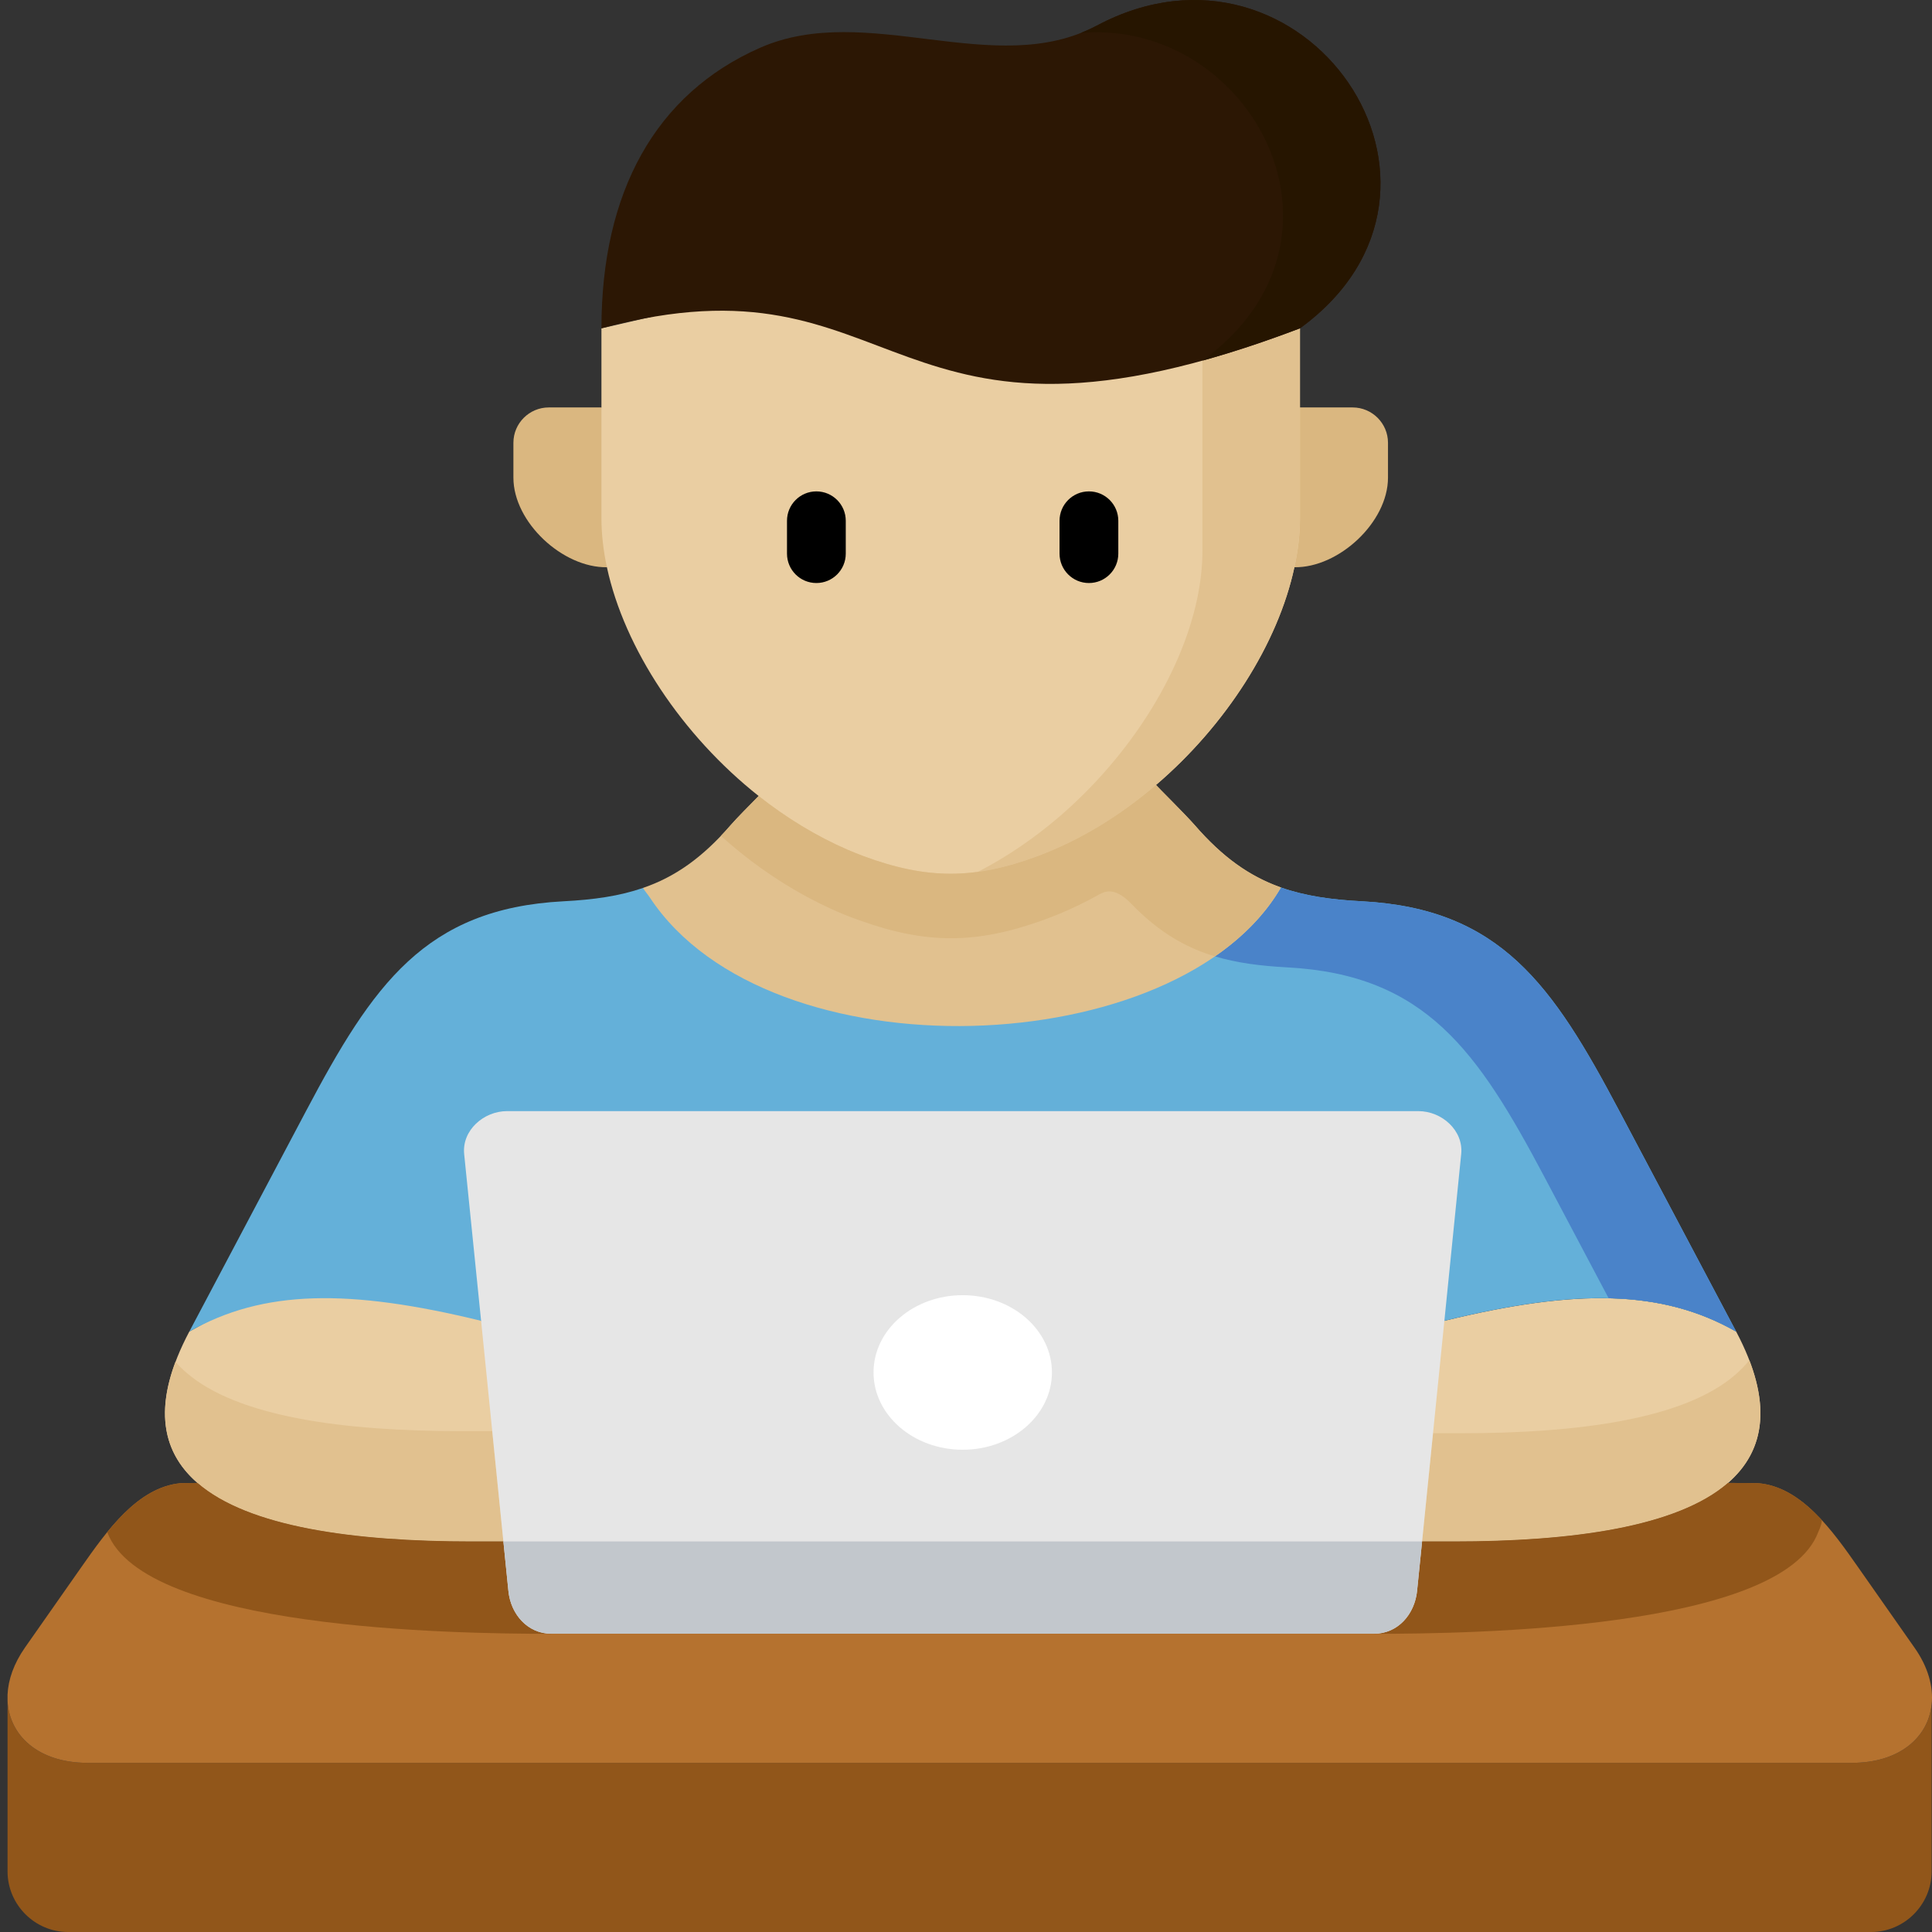<svg width="800" height="800" viewBox="0 0 800 800" fill="none" xmlns="http://www.w3.org/2000/svg">
<rect x="0" y="0" width="800" height="800" fill="#333333" stroke="none"/>
<g clip-path="url(#clip0)">
<path fill-rule="evenodd" clip-rule="evenodd" d="M401.532 729.957H36.254C15.905 729.957 3.771 718.653 3.125 704.169V774.897C3.125 788.697 14.428 800.001 28.18 800.001H774.793C788.544 800.001 799.848 788.697 799.848 774.897V705.781C798.42 719.483 786.42 729.957 766.858 729.957H401.532Z" fill="#91561A"/>
<path fill-rule="evenodd" clip-rule="evenodd" d="M33.666 648.939L10.321 682.252C5.706 688.85 3.399 695.539 3.125 701.722V704.17C3.771 718.653 15.905 729.957 36.254 729.957H766.858C786.42 729.957 798.42 719.483 799.848 705.781C800.635 698.493 798.42 690.278 792.743 682.252L769.397 648.939C758.832 633.851 745.911 615.534 727.826 614.149C727.137 614.1 716.248 614.057 715.509 614.057C694.379 632.331 650.775 638.282 601.868 638.282H195.385C146.521 638.282 102.874 632.331 81.787 614.057C80.914 614.057 75.701 614.106 74.871 614.149C57.013 615.766 44.189 633.942 33.666 648.939V648.939Z" fill="#B5722F"/>
<path fill-rule="evenodd" clip-rule="evenodd" d="M78.375 551.398C62.921 580.604 66.284 600.629 81.787 614.057C102.874 632.331 146.521 638.282 195.385 638.282H208.441L257.3 592.329L199.212 546.924C154.876 512.275 109.015 533.954 78.375 551.398Z" fill="#EACEA2"/>
<path fill-rule="evenodd" clip-rule="evenodd" d="M598.084 546.925L561.865 592.463L588.855 638.282H601.868C650.769 638.282 694.373 632.331 715.503 614.057C730.964 600.629 734.375 580.604 718.921 551.398C688.239 533.955 652.71 533.588 598.084 546.925Z" fill="#EACEA2"/>
<path fill-rule="evenodd" clip-rule="evenodd" d="M233.215 373.206C175.958 376.252 154.321 407.905 126.776 459.949L78.375 551.398C109.015 533.955 144.537 533.588 199.212 546.924H598.084C652.71 533.588 688.239 533.955 718.921 551.398L670.478 459.949C642.932 407.905 621.338 376.301 564.081 373.206C551.16 372.559 540.228 370.948 530.396 367.487L266.253 367.67C256.561 371.039 245.862 372.559 233.215 373.206V373.206Z" fill="#64B0D9"/>
<path fill-rule="evenodd" clip-rule="evenodd" d="M538.288 168.714C499.713 197.736 512.818 221.595 535.98 234.882C554.297 235.157 574.738 216.285 574.738 197.785V183.344C574.738 175.269 568.14 168.714 560.108 168.714H538.288Z" fill="#DAB780"/>
<path fill-rule="evenodd" clip-rule="evenodd" d="M212.591 197.785C212.591 216.285 233.032 235.157 251.306 234.882L280.646 198.755L249.042 168.714H227.221C219.189 168.714 212.591 175.269 212.591 183.344V197.785Z" fill="#DAB780"/>
<path fill-rule="evenodd" clip-rule="evenodd" d="M593.378 593.476L588.855 638.282H601.868C650.769 638.282 694.373 632.325 715.503 614.057C728.791 602.522 733.179 586.14 724.366 563.209C722.657 565.382 720.716 567.365 718.549 569.257C697.419 587.574 653.815 593.476 604.914 593.476H593.378Z" fill="#E1C18F"/>
<path fill-rule="evenodd" clip-rule="evenodd" d="M72.656 563.905C64.166 586.463 68.597 602.662 81.793 614.057C102.874 632.325 146.527 638.282 195.385 638.282H208.441L203.827 592.603H190.771C141.913 592.603 98.266 586.652 77.179 568.378C75.518 566.95 74.041 565.473 72.656 563.905Z" fill="#E1C18F"/>
<path fill-rule="evenodd" clip-rule="evenodd" d="M503.082 396.003C511.939 398.676 521.723 399.97 533.026 400.568C590.283 403.614 611.878 435.218 639.466 487.263L666.089 537.556C686.255 538.019 703.235 542.451 718.921 551.398L670.472 459.949C642.926 407.905 621.338 376.301 564.075 373.206C551.16 372.565 540.222 370.948 530.396 367.487C523.987 378.559 514.569 388.062 503.082 396.003V396.003Z" fill="#4A83C9"/>
<path fill-rule="evenodd" clip-rule="evenodd" d="M269.116 371.686C318.53 446.521 488.501 439.881 530.396 367.487C517.432 362.873 506.311 355.03 494.684 341.602C490.576 336.945 479.321 325.867 478.674 325.037L404.901 278.253L314.148 329.608C310.406 333.387 305.151 338.697 302.612 341.602C290.802 355.213 279.449 363.147 266.254 367.67C267.035 369.056 268.237 370.343 269.116 371.686V371.686Z" fill="#E1C18F"/>
<path fill-rule="evenodd" clip-rule="evenodd" d="M251.306 234.882C258.545 268.518 282.446 304.505 314.142 329.609C325.586 338.648 338.043 346.259 351.056 351.893C353.223 352.814 355.438 353.693 357.605 354.523C383.905 364.258 403.656 364.209 429.858 354.432C447.394 347.876 464.002 337.635 478.674 325.037C507.648 300.263 529.199 266.535 535.98 234.882C537.5 227.96 538.288 221.131 538.288 214.533V135.956L404.901 99.97L249.042 135.956V214.533C249.042 221.131 249.829 227.96 251.306 234.882V234.882Z" fill="#EACEA2"/>
<path fill-rule="evenodd" clip-rule="evenodd" d="M497.913 149.335V227.912C497.913 234.51 497.131 241.339 495.654 248.261C488.873 279.914 467.279 313.642 438.348 338.416C428.015 347.229 416.76 354.938 404.901 361.023C412.787 359.961 420.953 357.746 429.858 354.425C434.522 352.716 439.136 350.69 443.61 348.475C456.067 342.292 467.926 334.266 478.674 325.037C507.654 300.257 529.199 266.529 535.98 234.882C537.5 227.96 538.287 221.131 538.287 214.533V135.956C523.566 141.541 510.187 145.923 497.913 149.335V149.335Z" fill="#E1C18F"/>
<path fill-rule="evenodd" clip-rule="evenodd" d="M249.042 135.956C375.323 101.904 365.082 201.795 538.288 135.956C618.335 77.728 539.856 -34.992 454.175 10.596C411.865 33.111 359.039 0.305 314.746 19.775C271.332 38.879 249.042 79.669 249.042 135.956Z" fill="#2C1704"/>
<path fill-rule="evenodd" clip-rule="evenodd" d="M447.534 13.641C517.706 7.642 567.261 98.907 497.913 149.335C510.187 145.923 523.566 141.541 538.288 135.956C618.335 77.728 539.856 -34.992 454.175 10.596C451.959 11.749 449.744 12.762 447.534 13.641Z" fill="#261500"/>
<path fill-rule="evenodd" clip-rule="evenodd" d="M468.39 374.176C478.351 384.467 488.184 390.833 499.347 394.8C500.592 395.215 501.795 395.63 503.082 396.003C514.575 388.068 523.987 378.559 530.396 367.487L529.706 367.212C517.066 362.598 506.085 354.798 494.641 341.651C490.576 336.945 479.321 325.867 478.674 325.037C464.002 337.635 447.394 347.876 429.865 354.432C403.656 364.209 383.905 364.258 357.611 354.523C355.438 353.693 353.229 352.814 351.056 351.892C338.049 346.259 325.586 338.648 314.148 329.609C310.406 333.387 305.151 338.697 302.612 341.602C301.227 343.219 299.89 344.69 298.505 346.125C302.472 349.677 306.579 353.089 310.821 356.324C322.729 365.363 335.742 372.98 349.347 378.608C351.611 379.529 353.87 380.408 356.177 381.189C383.539 390.973 404.163 390.931 431.519 381.147C439.319 378.376 446.93 374.915 454.266 370.856C456.946 369.379 461.054 366.608 468.39 374.176Z" fill="#DAB780"/>
<path fill-rule="evenodd" clip-rule="evenodd" d="M228.283 676.527L208.441 638.282H195.385C146.521 638.282 102.874 632.325 81.787 614.057C80.914 614.057 75.701 614.1 74.871 614.149C65.411 615.028 57.385 620.515 50.323 627.717C50.048 627.991 49.908 628.132 49.908 628.132C48.016 630.158 46.173 632.233 44.415 634.449C59.503 674.684 187.585 676.527 228.283 676.527Z" fill="#91561A"/>
<path fill-rule="evenodd" clip-rule="evenodd" d="M569.013 676.527L588.855 638.282H601.868C650.769 638.282 694.373 632.374 715.503 614.057H716.108C718.549 614.057 727.179 614.1 727.826 614.149C737.928 614.887 746.418 620.979 753.803 628.822L753.705 628.773C753.803 628.822 753.846 628.864 753.937 628.956L754.169 629.188C754.725 629.786 753.894 632.233 752.875 634.449C737.745 674.684 609.662 676.527 569.013 676.527V676.527Z" fill="#91561A"/>
<path fill-rule="evenodd" clip-rule="evenodd" d="M199.212 546.924L208.441 638.282L210.516 658.765C211.487 668.452 218.499 676.484 228.235 676.484H569.019C578.797 676.484 585.81 668.452 586.78 658.765L588.855 638.282L598.084 546.924L605.054 477.851C606.024 468.116 597.071 460.09 587.287 460.09H209.961C200.226 460.09 191.229 468.116 192.199 477.851L199.212 546.924Z" fill="#E6E6E6"/>
<path fill-rule="evenodd" clip-rule="evenodd" d="M361.713 568.287C361.713 585.957 378.229 600.306 398.627 600.306C419.019 600.306 435.584 585.957 435.584 568.287C435.584 550.611 419.019 536.31 398.627 536.31C378.235 536.31 361.713 550.617 361.713 568.287Z" fill="white"/>
<path fill-rule="evenodd" clip-rule="evenodd" d="M208.441 638.282L210.516 658.765C210.705 660.566 211.072 662.366 211.67 664.027C214.209 671.223 220.343 676.484 228.235 676.484H569.019C576.953 676.484 583.045 671.223 585.584 664.027C586.182 662.366 586.597 660.566 586.78 658.765L588.855 638.282H208.441Z" fill="#C2C7CC"/>
<path d="M338.043 241.419C331.323 241.419 325.879 235.974 325.879 229.254V215.644C325.879 208.924 331.323 203.473 338.043 203.473C344.763 203.473 350.214 208.924 350.214 215.644V229.254C350.214 235.968 344.763 241.419 338.043 241.419Z" fill="black"/>
<path d="M450.897 241.419C444.177 241.419 438.733 235.974 438.733 229.254V215.644C438.733 208.924 444.177 203.473 450.897 203.473C457.617 203.473 463.068 208.924 463.068 215.644V229.254C463.068 235.968 457.623 241.419 450.897 241.419Z" fill="black"/>
</g>
<defs>
<clipPath id="clip0">
<rect width="800" height="800" fill="white"/>
</clipPath>
</defs>
</svg>
